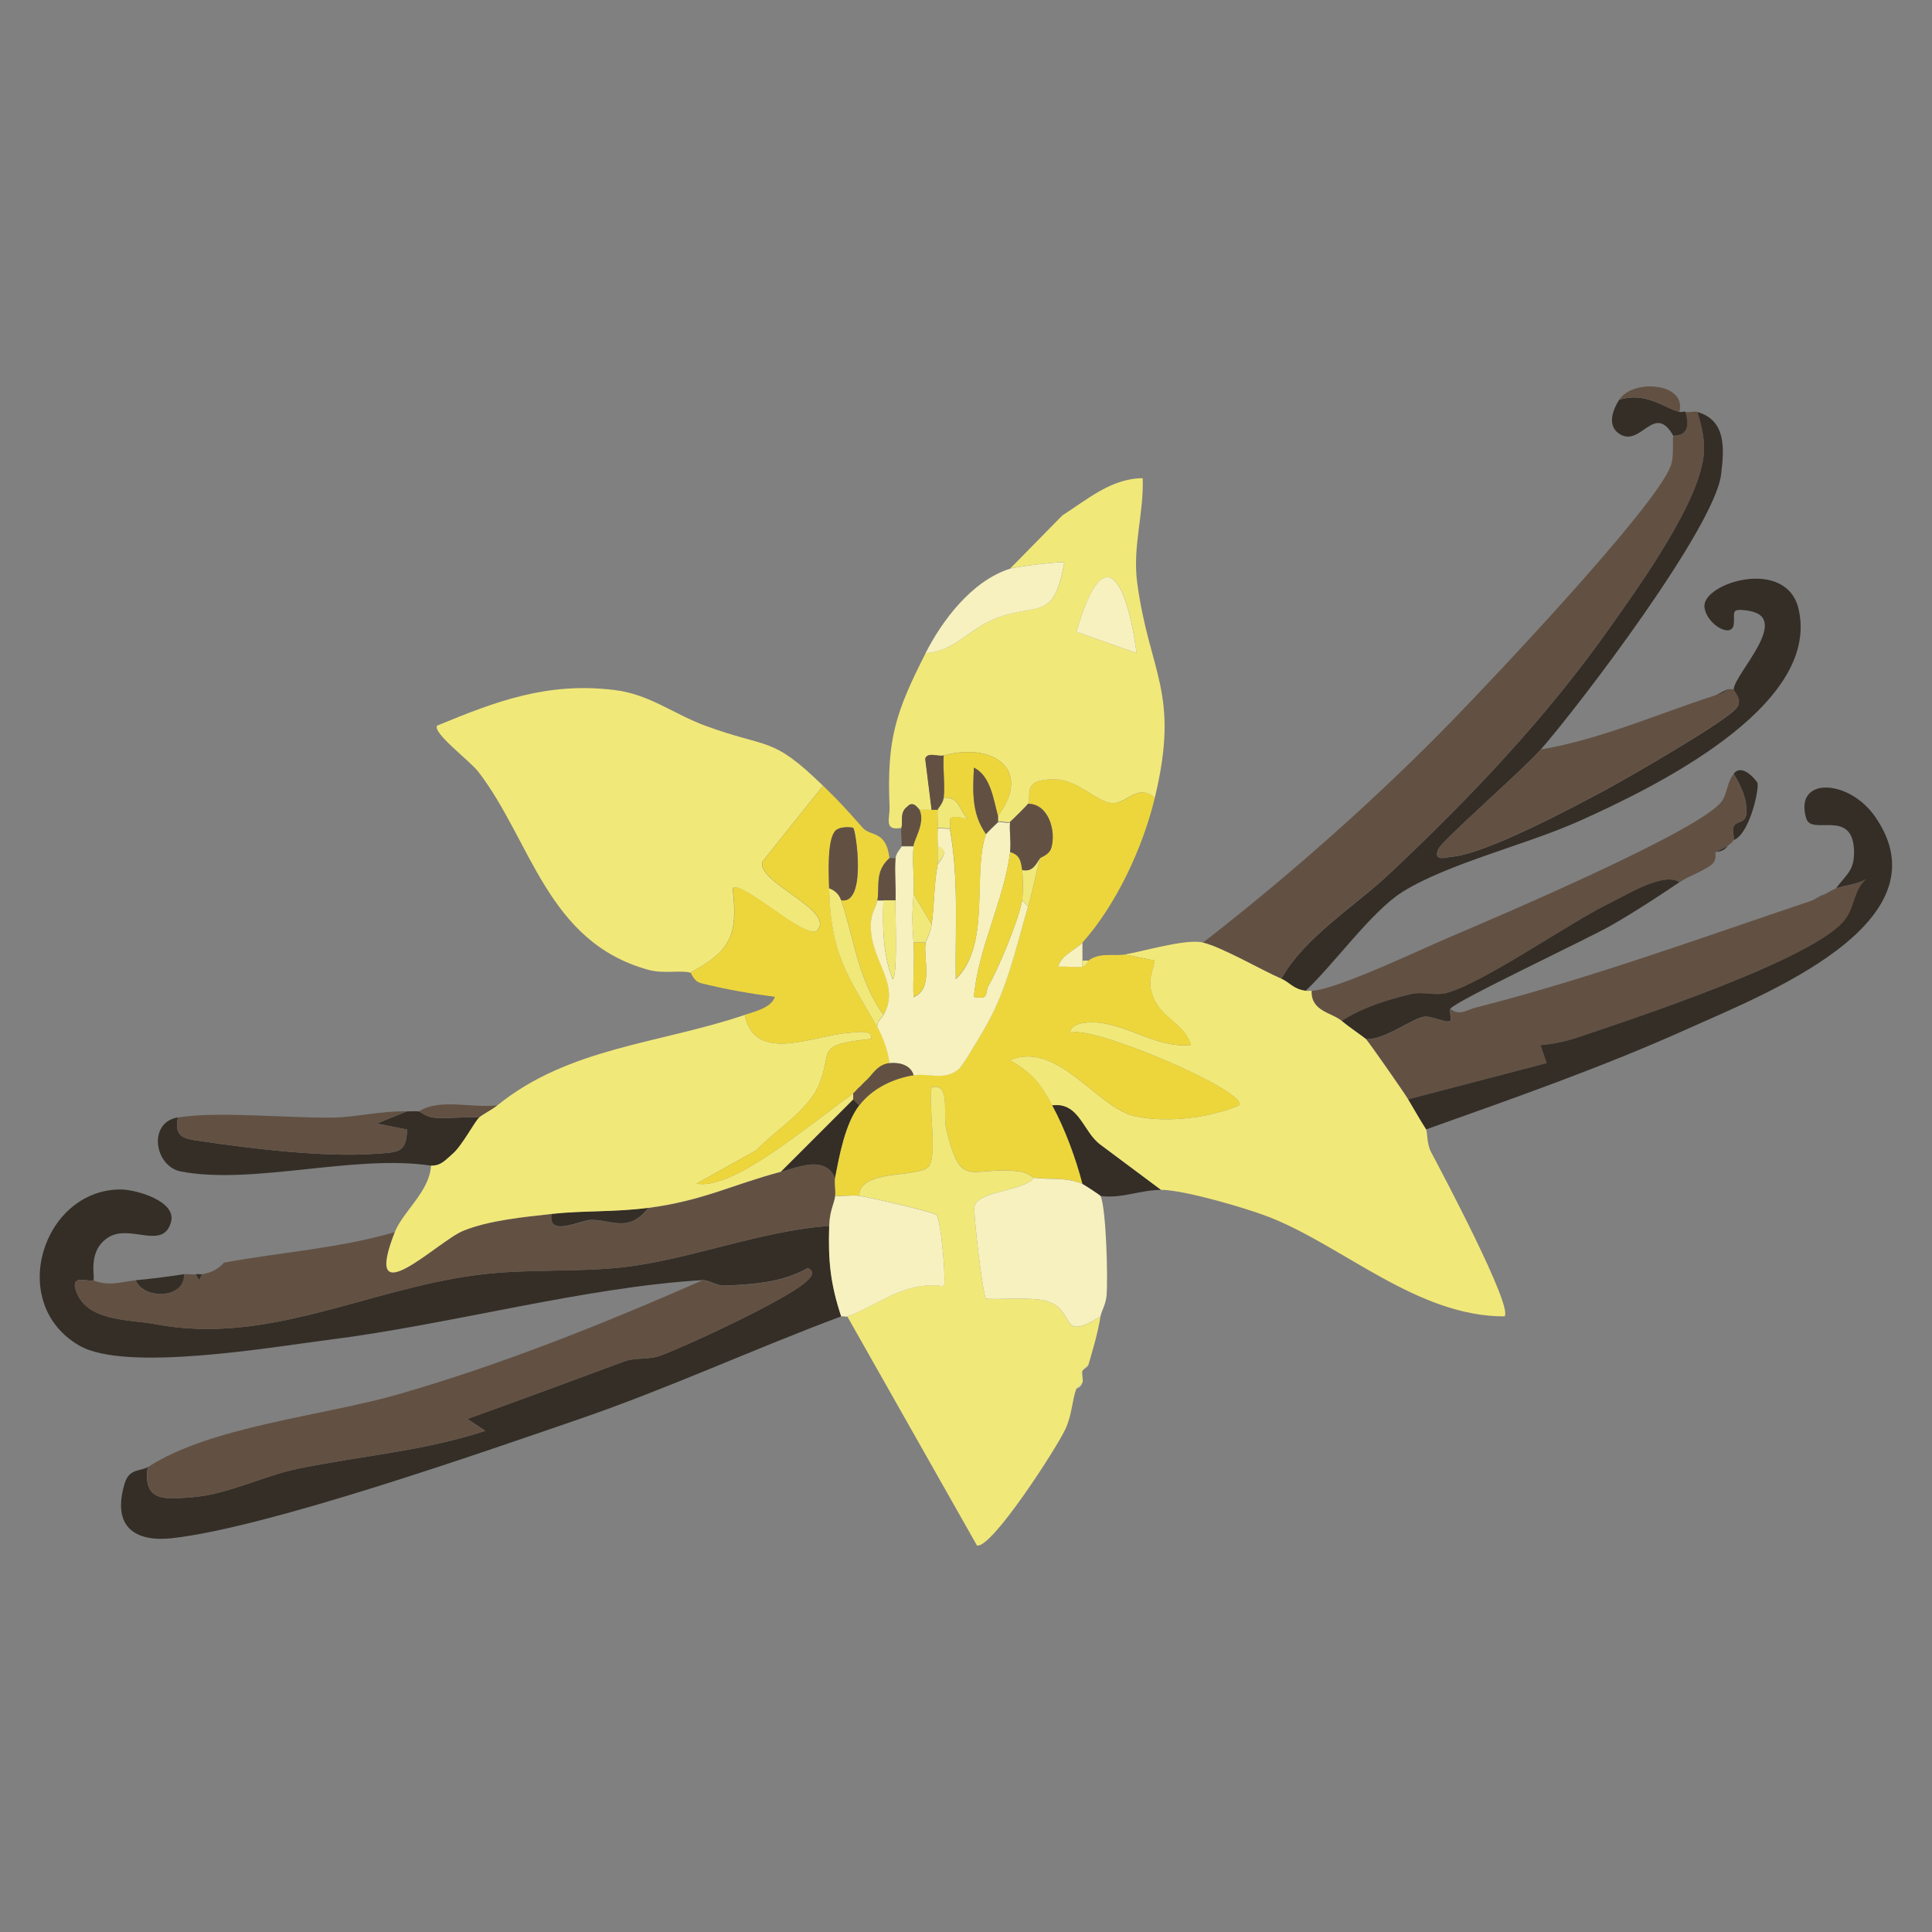 <?xml version="1.0" encoding="UTF-8"?>
<svg id="Layer_2" data-name="Layer 2" xmlns="http://www.w3.org/2000/svg" viewBox="0 0 185 185">
  <rect x="0" y="0" width="185" height="185" fill="#808080" stroke="none"/>
  <defs>
    <style>
      .cls-1 {
        fill: #f1e87a;
      }

      .cls-2 {
        fill: #625143;
      }

      .cls-3 {
        fill: none;
      }

      .cls-4 {
        fill: #f6f1be;
      }

      .cls-5 {
        fill: #edd63c;
      }

      .cls-6 {
        fill: #342e27;
      }
    </style>
  </defs>
  <g id="borxes">
    <rect class="cls-3" width="185" height="185"/>
  </g>
  <g id="flavours">
    <g>
      <g>
        <path class="cls-2" d="M162.54,39.44c.35,1.22.68,2.46.63,3.75-.2,4.64-6.21,12.93-9.06,16.97-6.07,8.59-13.36,16.27-21.01,23.46-3.35,3.14-8.19,6.09-10.4,10.1-1.98-.87-5.67-3.02-7.51-3.46,8.27-6.41,16.67-13.85,23.97-21.36,3.93-4.04,19.25-20.24,20.81-24.25.37-.94.14-2.69.26-2.9.08-.14,1.9.24,1.15-2.31.29.1.83-.1,1.15,0Z"/>
        <path class="cls-2" d="M175.83,85.06c.83-.3,1.97-.36,2.88-.87-1.2,1.05-1.04,2.52-1.97,3.8-2.75,3.78-20.4,9.58-25.61,11.34-1.15.39-2.38.65-3.59.75l.59,1.72-13.28,3.47c-.39-.65-3.71-5.42-4.04-5.77,1.75.13,4.42-1.97,5.58-2.14.74-.11,2.16.66,2.5.4.16-.12-.12-.96,0-1.15.86.7,1.59.08,2.42-.13,10.76-2.73,21.67-6.71,32.23-10.26l1.15-.58c.26-.09.64-.39,1.15-.58Z"/>
        <path class="cls-6" d="M147.53,71.78c-1.67,1.91-9.46,8.71-9.81,9.54-.52,1.23.76.77,1.3.72,3.33-.3,11.56-4.7,14.88-6.49,2.01-1.09,11.61-6.59,12.44-7.82.54-.8-.34-1.48-.33-1.72.08-1.51,5.58-6.84,1.45-7.52-1.9-.31-1.29.19-1.45,1.32-.2,1.37-2.65-.06-2.8-1.7-.21-2.29,7.87-4.81,9.02.23,2.15,9.38-14.14,17.2-21.03,20.29-5.09,2.28-12.5,4.03-16.9,6.77-2.95,1.84-6.59,6.97-9.29,9.48-1.19-.17-1.52-.81-2.31-1.15,2.21-4,7.06-6.95,10.4-10.1,7.65-7.19,14.94-14.87,21.01-23.46,2.85-4.04,8.86-12.33,9.06-16.97.06-1.29-.27-2.53-.63-3.75,2.73.8,2.59,3.44,2.26,6.01-.65,5.07-13.38,21.86-17.27,26.32Z"/>
        <path class="cls-6" d="M136.56,108.16c-.66-1.02-1.01-1.69-1.73-2.89l13.28-3.47-.59-1.72c1.21-.1,2.44-.36,3.59-.75,5.22-1.76,22.87-7.56,25.61-11.34.93-1.28.77-2.75,1.97-3.8-.9.51-2.05.57-2.88.87,1.07-1.43,1.8-1.73,1.72-3.7-.18-3.95-4.07-1.31-4.57-2.99-1.21-4.01,4.04-3.81,6.57-.2,7.16,10.22-10.88,17.16-17.76,20.27-8.21,3.71-16.75,6.69-25.22,9.71Z"/>
        <path class="cls-2" d="M166.01,74.09c.67,1.17,1.29,2.36,1.22,3.77-.05,1.02-.96.74-1.21,1.26-.2.43.09,1.11-.02,1.32-.17.33-.46.43-.58.58l-1.15.58c-.06.07.19.73-.37,1.19-.78.63-2.21,1.1-3.09,1.7-1.46-1.02-4.96,1.16-6.47,1.9-4.23,2.07-11.89,7.5-15.65,8.66-1.3.4-2.3-.17-3.74.19-2.2.54-4.57,1.28-6.47,2.53-.96-.81-2.96-.91-2.89-2.89,2.34-.09,10.32-3.91,13.1-5.09,4.43-1.89,24.31-10.33,26.19-13.08.55-.8.45-1.72,1.14-2.62Z"/>
        <path class="cls-2" d="M166.01,66c-.01.24.86.92.33,1.72-.83,1.23-10.43,6.73-12.44,7.82-3.32,1.8-11.55,6.19-14.88,6.49-.54.05-1.81.51-1.3-.72.35-.83,8.14-7.62,9.81-9.54,5.8-.99,11.19-3.41,16.75-5.2.42-.14.84-.23,1.15-.58h.58Z"/>
        <path class="cls-6" d="M160.81,84.48c-2.13,1.44-4.31,2.86-6.54,4.14-2.18,1.25-14.94,7.25-15.4,7.98-.12.19.16,1.03,0,1.15-.34.26-1.76-.51-2.5-.4-1.16.17-3.83,2.27-5.58,2.14-.1-.11-1.66-1.18-2.31-1.73,1.9-1.25,4.27-1.99,6.47-2.53,1.44-.36,2.44.21,3.74-.19,3.76-1.16,11.42-6.59,15.65-8.66,1.51-.74,5.02-2.91,6.47-1.9Z"/>
        <path class="cls-6" d="M160.81,39.44c.19.05.41-.06.58,0,.75,2.55-1.08,2.17-1.15,2.31-1.86-3.32-3.14,1.24-5.24-.25-1.14-.81-.53-2.33.04-3.21,2.55-.81,4.17.72,5.77,1.15Z"/>
        <path class="cls-2" d="M155.04,38.29c1.32-2.06,6.5-1.64,5.77,1.15-1.6-.43-3.22-1.97-5.77-1.15Z"/>
        <path class="cls-6" d="M166.01,74.09c.84-1.1,2.29.78,2.3.93.06,1.11-.91,4.92-2.3,5.42.11-.21-.19-.89.02-1.32.25-.52,1.15-.24,1.21-1.26.07-1.41-.55-2.61-1.22-3.77Z"/>
        <path class="cls-6" d="M165.43,66c-.32.34-.73.44-1.15.58l1.15-.58Z"/>
        <path class="cls-6" d="M165.43,81.02c-.47.62-1.08.5-1.15.58l1.15-.58Z"/>
        <path class="cls-6" d="M174.67,85.64l-1.15.58c.2-.07.64-.39,1.15-.58Z"/>
      </g>
      <g>
        <path class="cls-6" d="M8.95,122.59c-.21.26-2.16-.66-1.72.85.91,3.15,5.17,2.88,7.63,3.35,10.77,2.06,20.11-3.31,30.84-4.71,4.63-.6,9.3-.25,13.72-.71,6.41-.67,13.43-3.54,19.98-3.98-.1,3.3.12,5.53,1.15,8.66-8.34,3.11-16.6,6.92-25.1,9.84-9.49,3.26-29.67,10.32-38.87,11.39-3.8.44-5.86-1.18-4.64-5.24.44-1.47,1.55-1.13,2.2-1.56-.49,3.39,1.73,3.09,4.33,2.88,3.35-.27,6.8-2.05,9.99-2.71,6-1.24,12.12-1.7,18.01-3.64l-1.72-1.14c5.01-1.79,10.01-3.65,15-5.5,1.11-.41,2.4-.15,3.48-.56,2.8-1.05,11.78-5.24,13.82-6.97.5-.43,1.15-.99.31-1.42-2.49,1.39-5.18,1.57-8.04,1.68-.65.03-1.48-.56-2.06-.52-11.2.66-24.14,4.24-35.6,5.69-5.63.72-19.66,3.15-24.08.57-6.99-4.07-3.46-14.94,3.96-14.94,1.51,0,5.37,1.12,4.84,3.09-.74,2.8-3.94.15-6.03,1.51-2.03,1.31-1.2,3.83-1.41,4.08Z"/>
        <path class="cls-2" d="M74.77,112.2c1.71-.45,4.18-1.59,5.2.58-.1.51.07,1.18,0,1.73-.1.77-.53,1.39-.58,2.89-6.55.44-13.57,3.31-19.98,3.98-4.42.46-9.1.11-13.72.71-10.73,1.4-20.07,6.77-30.84,4.71-2.45-.47-6.72-.2-7.63-3.35-.43-1.51,1.51-.6,1.72-.85,1.55.61,2.65.13,4.04,0,.8,1.89,4.75,1.77,4.62-.58.37-.06.79.06,1.15,0l.29.57.29-.57c1.63-.28,2.01-1.1,2.14-1.12,5.43-1,11-1.36,16.34-2.92-3.25,8.26,4.02.91,6.53-.11s5.85-1.33,8.49-1.62c-.39,2.27,2.66.62,3.75.58,1.89-.07,3.6,1.3,5.49-1.15,5.26-.69,8.04-2.23,12.7-3.46Z"/>
        <path class="cls-2" d="M67.27,122.59c.58-.03,1.41.55,2.06.52,2.86-.11,5.55-.29,8.04-1.68.84.43.19.99-.31,1.42-2.04,1.73-11.01,5.92-13.82,6.97-1.09.41-2.38.15-3.48.56-5,1.84-10,3.71-15,5.5l1.72,1.14c-5.89,1.94-12.01,2.4-18.01,3.64-3.19.66-6.65,2.44-9.99,2.71-2.6.21-4.81.51-4.33-2.88,5.97-3.9,16.83-4.92,23.93-6.96,9.92-2.85,19.76-6.79,29.2-10.94Z"/>
        <path class="cls-6" d="M40.13,106.42c.08,0,.65.53,1.4.6,1.44.14,2.93-.12,4.38-.02-.47.43-1.65,2.73-2.57,3.5-.64.54-1.08,1.14-2.05,1.12-7.28-1.12-17.05,1.87-23.95.56-2.59-.49-3.19-4.74-.3-5.18-.37,1.86.49,2.02,2.06,2.25,4.88.73,11.91,1.58,16.73,1.24,2.29-.16,3.09-.05,3.15-2.33l-2.89-.58,2.88-1.16c.38,0,.77-.03,1.15,0Z"/>
        <path class="cls-2" d="M38.97,106.42l-2.88,1.16,2.89.58c-.07,2.28-.86,2.17-3.15,2.33-4.82.35-11.85-.51-16.73-1.24-1.57-.24-2.43-.39-2.06-2.25,3.97-.61,10.41.07,14.75.02,2.28-.03,4.54-.65,7.19-.6Z"/>
        <path class="cls-2" d="M47.63,105.85c-.58.47-1.43.88-1.73,1.15-1.44-.1-2.94.16-4.38.02-.75-.07-1.32-.6-1.4-.6,1.95-1.28,5.13-.28,7.51-.58Z"/>
        <path class="cls-6" d="M17.61,122.01c.13,2.35-3.82,2.47-4.62.58,1.58-.15,3.06-.33,4.62-.58Z"/>
        <path class="cls-6" d="M18.76,122.01c.19-.03.39.03.58,0l-.29.57-.29-.57Z"/>
        <path class="cls-6" d="M82.28,105.85c-1.35,1.77-1.9,4.78-2.31,6.93-1.01-2.17-3.49-1.03-5.2-.58l6.93-6.93.58.58Z"/>
        <path class="cls-6" d="M62.07,115.66c-1.88,2.46-3.59,1.09-5.49,1.15-1.1.04-4.15,1.69-3.75-.58,2.98-.33,6.02-.15,9.24-.58Z"/>
      </g>
      <g>
        <path class="cls-1" d="M115.19,90.26c1.84.44,5.53,2.6,7.51,3.46.79.34,1.12.98,2.31,1.15.18.03.39,0,.58,0-.07,1.98,1.93,2.08,2.89,2.89.65.55,2.21,1.62,2.31,1.73.33.36,3.65,5.12,4.04,5.77.72,1.2,1.07,1.86,1.73,2.89.11.17.07,1.39.45,2.12.98,1.85,7.94,14.95,7.05,15.78-8.33.02-15.38-6.7-22.53-9.51-2.17-.85-8.19-2.61-10.38-2.61l-5.79-4.32c-1.68-1.22-2.01-4.08-4.61-3.77-1.18-2.15-1.8-2.97-4.04-4.33,4.59-1.89,8.31,4.55,11.96,5.37,3.01.67,7.17.17,9.98-1.04.95-1.28-14.17-7.79-16.16-6.93,0-1.02,1.76-1.05,2.43-1.01,3.22.23,5.86,2.5,9.11,2.16-.63-2.22-3.19-2.54-3.8-5.2-.27-1.19.14-1.79.34-2.88l-2.89-.58c1.68-.27,5.9-1.54,7.51-1.15Z"/>
        <path class="cls-1" d="M66.11,93.14c-.95-.27-2.54.14-4.05-.28-9.7-2.68-11.19-12.39-16.26-18.96-.82-1.06-4.43-3.75-3.94-4.42,5.74-2.37,10.56-4.18,16.97-3.41,3.37.41,5.68,2.31,8.7,3.42,6.12,2.25,6.32.92,11.28,5.75l-5.8,7.25c-.68,1.99,7.07,4.69,5.22,6.61-.99,1.03-7.29-4.91-8.08-4.04.53,4.5-.18,5.99-4.05,8.08Z"/>
        <path class="cls-5" d="M110.58,76.4c-1.15,4.76-3.66,10.19-6.93,13.86-.58.66-2.06,1.18-2.31,2.3.76-.04,1.56.08,2.31,0,.26-.03.52-.31.58-.58,1.08-.81,2.38-.4,3.46-.58l2.89.58c-.2,1.09-.61,1.69-.34,2.88.61,2.66,3.17,2.98,3.8,5.2-3.25.34-5.89-1.93-9.11-2.16-.67-.05-2.44-.01-2.43,1.01,1.99-.86,17.11,5.65,16.16,6.93-2.81,1.21-6.97,1.71-9.98,1.04-3.65-.82-7.37-7.25-11.96-5.37,2.24,1.36,2.86,2.18,4.04,4.33s2.26,5.07,2.89,7.51c-1.65-.67-3.08-.37-4.62-.58-.14-.02-.66-.51-1.4-.6-4.76-.6-5.54,1.94-7.01-3.99-.37-1.51.45-4.55-1.41-4.07-.32,1.66.55,6.42-.25,7.54-.85,1.19-6.7.21-6.68,2.85-.74-.1-1.56.07-2.31,0,.07-.55-.1-1.22,0-1.73.41-2.15.96-5.16,2.31-6.93,1.23-1.62,3.25-2.58,5.2-2.89,1.47-.23,2.97.55,4.33-.58.36-.3,1.85-2.83,2.27-3.53,2.32-3.87,3.07-7.63,4.38-12.06.49-1.68.74-3.14,1.15-4.62.02-.07.85-.3,1.06-.97.49-1.63-.27-4.21-2.21-4.23.4-.65-.78-2.41,2.61-2.33,2.16.05,3.81,2.05,5.33,2.26s2.46-1.98,4.19-.5Z"/>
        <path class="cls-1" d="M71.31,97.18c1.01,4.79,6.6,1.91,10.09,1.71.63-.04,2.19-.37,2.03.59-5.6.59-3.58,1.09-5.05,4.48-1.05,2.42-4.16,4.29-5.95,6.18l-5.74,3.2c1.01.16,1.8-.12,2.72-.44,3.35-1.19,9.1-5.9,12.29-8.21v.58l-6.93,6.93c-4.67,1.24-7.44,2.77-12.7,3.46-3.22.42-6.26.25-9.24.58-2.64.29-6.06.62-8.49,1.62s-9.77,8.37-6.53.11c.77-1.95,3.33-3.89,3.46-6.35.97.02,1.41-.57,2.05-1.12.92-.77,2.1-3.07,2.57-3.5.3-.28,1.16-.69,1.73-1.15,6.84-5.56,15.58-5.91,23.67-8.66Z"/>
        <path class="cls-1" d="M96.72,54.45l5.01-5.1c2.39-1.52,4.67-3.54,7.69-3.56.12,3.43-1,6.56-.52,10.05,1.16,8.65,4.12,10.43,1.68,20.55-1.73-1.48-2.71.7-4.19.5s-3.17-2.21-5.33-2.26c-3.39-.08-2.21,1.69-2.61,2.33-.06.1-1.53,1.58-1.73,1.73-.18.14-.95-.14-1.15,0v-.58c3.37-4.51-.63-7.06-5.2-5.77-.51.14-1.57-.38-1.76.32l.61,4.88c-.38,0-.77,0-1.15,0-.07,0-.58-.97-1.17-.32-.76.54-.43,1.41-.57,2.05-1.75.32-1.11-.88-1.15-1.99-.28-6.57.61-9.13,3.46-14.75,2.91-.16,4.3-2.56,7.19-3.5,3.86-1.25,5.09.27,6.09-5.16-.19-.17-4.58.38-5.19.57ZM108.84,62.54c-.87-6.6-3.03-11.42-5.77-2.04l5.77,2.04Z"/>
        <path class="cls-1" d="M82.28,114.51c-.02-2.64,5.83-1.66,6.68-2.85.8-1.12-.07-5.88.25-7.54,1.86-.48,1.04,2.56,1.41,4.07,1.46,5.93,2.25,3.39,7.01,3.99.74.09,1.26.58,1.4.6-1.14,1.34-5.2,1.2-5.71,2.68-.17.49.78,8.54,1.09,8.86.2.21,4.36-.19,5.8.26,2.94.92,1.08,4.05,5.17,1.47-.29,1.74-.68,2.98-1.15,4.62l-.58.58c-.1.31.11.86,0,1.15l-.58.58c-.41,1.05-.4,2.46-1.05,3.86-.83,1.8-7.07,11.48-8.47,11.15l-12.42-21.94c3.16-1.15,5.5-3.44,9.24-2.89.27-.26-.26-6.34-.69-6.82-.25-.29-6.51-1.72-7.4-1.84Z"/>
        <path class="cls-5" d="M78.82,75.24c1.57,1.53,2.25,2.28,3.79,4.03.75.85,2.25.21,2.56,2.9-1.42,1.29-.92,2.61-1.15,4.04-.11.66-.66,1.11-.63,2.57.07,3.32,2.89,5.43,1.21,8.4-2.49-3.49-2.79-7.31-4.04-10.97,2.46.41,1.41-6.67,1.15-6.93-.08-.08-1.37-.22-1.78.35-.72.98-.56,4.09-.53,5.43.15,6.29,1.72,8.31,4.62,13.28.51.87,1.09,2.42,1.15,3.46-1.22.14-1.68,1.24-2.31,1.73-.21.17-.37.42-.58.58s-.36.42-.58.58c-3.19,2.31-8.93,7.03-12.29,8.21-.92.33-1.72.61-2.72.44l5.74-3.2c1.79-1.89,4.9-3.76,5.95-6.18,1.47-3.38-.55-3.89,5.05-4.48.15-.96-1.41-.63-2.03-.59-3.49.2-9.08,3.08-10.09-1.71.96-.33,2.54-.66,2.89-1.73-2.33-.3-4.82-.73-7.09-1.31-.71-.18-.92-.99-.99-1.01,3.87-2.09,4.58-3.59,4.05-8.08.79-.87,7.08,5.07,8.08,4.04,1.84-1.92-5.91-4.62-5.22-6.61l5.8-7.25Z"/>
        <path class="cls-4" d="M96.72,78.71c-.08.95.12,1.95,0,2.89-.56,4.58-3.06,9.17-3.46,13.86,1.54.32.99-.39,1.43-1.14.94-1.59,2.91-6.39,3.18-8.1l.58.58c-1.3,4.43-2.05,8.19-4.38,12.06-.42.7-1.9,3.23-2.27,3.53-1.36,1.13-2.86.35-4.33.58-.27-.99-1.38-1.26-2.31-1.15-.07-1.04-.65-2.6-1.15-3.46-.06-.55.39-.82.58-1.15,1.68-2.96-1.14-5.08-1.21-8.4-.03-1.47.52-1.91.63-2.57h.58c-.09,2.53-.05,5.13.87,7.51.53,0,.25-6.5.29-7.51.05-1.34-.11-2.72,0-4.04.05-.55.55-.99.58-1.15h1.15c-.15,1.5.1,3.11,0,4.62-.15,2.25-.15,2.33,0,4.62.12,1.71-.09,3.48,0,5.2,1.95-.86.92-3.57,1.15-5.2.03-.2.45-.87.58-1.73.26-1.78.21-3.91.58-5.77.05-.26,1.32-1.28,0-1.73,0-.57-.04-1.16,0-1.73.32-.07,1.06.1,1.15,0,.89,4.76.51,9.61.58,14.44,3.4-3.29,1.57-10.05,2.88-13.86.03-.08,1.09-1.11,1.15-1.15.21-.14.97.14,1.15,0Z"/>
        <path class="cls-4" d="M103.65,113.35c.1.04,1.69,1.06,1.73,1.15.55,1.23.72,7.93.58,9.56-.08.89-.49,1.46-.58,1.99-4.09,2.57-2.23-.56-5.17-1.47-1.44-.45-5.6-.05-5.8-.26-.31-.32-1.26-8.37-1.09-8.86.51-1.48,4.57-1.34,5.71-2.68,1.54.21,2.97-.09,4.62.58Z"/>
        <path class="cls-4" d="M82.28,114.51c.89.12,7.15,1.55,7.4,1.84.43.48.96,6.56.69,6.82-3.74-.55-6.08,1.73-9.24,2.89-.17.06-.41-.06-.58,0-1.04-3.13-1.26-5.36-1.15-8.66.05-1.5.48-2.12.58-2.89.75.07,1.57-.1,2.31,0Z"/>
        <path class="cls-4" d="M96.72,54.45c.62-.19,5-.75,5.19-.57-1,5.43-2.23,3.91-6.09,5.16-2.89.93-4.27,3.34-7.19,3.5,1.57-3.1,4.43-6.93,8.08-8.08Z"/>
        <path class="cls-6" d="M100.76,105.85c2.6-.32,2.93,2.54,4.61,3.77l5.79,4.32c-1.95,0-3.79.86-5.77.58-.04-.09-1.64-1.12-1.73-1.15-.63-2.44-1.69-5.32-2.89-7.51Z"/>
        <path class="cls-2" d="M88.05,77.55c.57,1.26-.51,2.8-.58,3.46h-1.15c.08-.54-.11-1.24,0-1.73.14-.64-.19-1.51.57-2.05.59-.65,1.1.32,1.17.32Z"/>
        <path class="cls-2" d="M85.75,86.21h-1.73c.23-1.43-.27-2.75,1.15-4.04h.58c-.11,1.33.05,2.71,0,4.04Z"/>
        <path class="cls-4" d="M103.65,91.99v.58c-.75.08-1.55-.05-2.31,0,.25-1.12,1.72-1.65,2.31-2.3v1.73Z"/>
        <path class="cls-1" d="M103.65,92.56v-.58h.58c-.06.27-.31.55-.58.58Z"/>
        <path class="cls-4" d="M103.65,131.25l.58-.58c-.07.25-.54.45-.58.58Z"/>
        <path class="cls-4" d="M103.07,132.99l.58-.58c-.16.43-.56.54-.58.58Z"/>
        <path class="cls-2" d="M99.6,82.17c-.45.72-.77,1.36-1.73,1.15-.13-.87-.21-1.45-1.15-1.73.12-.94-.08-1.94,0-2.89.2-.15,1.67-1.63,1.73-1.73,1.94.01,2.7,2.6,2.21,4.23-.2.68-1.04.9-1.06.97Z"/>
        <path class="cls-2" d="M87.48,102.96c-1.95.31-3.96,1.26-5.2,2.89l-.58-.58v-.58c.22-.16.37-.42.58-.58l.58-.58c.63-.49,1.09-1.6,2.31-1.73.93-.1,2.04.17,2.31,1.15Z"/>
        <path class="cls-1" d="M98.45,86.79l-.58-.58c.11-.67.1-2.21,0-2.89.96.2,1.29-.44,1.73-1.15-.41,1.48-.66,2.94-1.15,4.62Z"/>
        <path class="cls-5" d="M95.56,78.13c-.43-1.55-.69-3.83-2.3-4.62-.11,2.29-.23,4.4,1.15,6.35-1.31,3.81.52,10.57-2.88,13.86-.07-4.83.3-9.68-.58-14.44.3-.31-.83-1.57,1.72-.86-.83-.88-.81-2.17-2.3-2.03.14-1.3-.1-2.72,0-4.04,4.57-1.29,8.57,1.26,5.2,5.77Z"/>
        <path class="cls-4" d="M108.84,62.54l-5.77-2.04c2.73-9.38,4.89-4.56,5.77,2.04Z"/>
        <path class="cls-5" d="M89.21,77.55h.58c-.05.57.04,1.16,0,1.73s0,1.16,0,1.73v1.73c-.36,1.87-.32,3.99-.58,5.77l-1.73-2.89c.1-1.51-.15-3.12,0-4.62.07-.66,1.15-2.2.58-3.46.38,0,.77,0,1.15,0Z"/>
        <path class="cls-2" d="M95.56,78.13v.58c-.07.05-1.13,1.08-1.15,1.15-1.38-1.95-1.26-4.06-1.15-6.35,1.61.79,1.87,3.07,2.3,4.62Z"/>
        <path class="cls-2" d="M90.36,72.35c-.1,1.32.14,2.74,0,4.04-.06.54-.57,1.04-.58,1.15h-.58l-.61-4.88c.19-.7,1.26-.18,1.76-.32Z"/>
        <path class="cls-1" d="M80.55,86.21c1.25,3.67,1.55,7.48,4.04,10.97-.19.34-.64.6-.58,1.15-2.9-4.97-4.47-6.99-4.62-13.28.56.21.96.59,1.15,1.15Z"/>
        <path class="cls-2" d="M79.39,85.06c-.03-1.34-.2-4.45.53-5.43.41-.56,1.7-.42,1.78-.35.26.27,1.3,7.35-1.15,6.93-.19-.57-.59-.95-1.15-1.15Z"/>
        <path class="cls-1" d="M82.28,104.11c.21-.16.37-.41.58-.58l-.58.58Z"/>
        <path class="cls-5" d="M97.87,83.33c.1.67.11,2.22,0,2.89-.27,1.71-2.25,6.51-3.18,8.1-.44.75.1,1.46-1.43,1.14.4-4.68,2.9-9.28,3.46-13.86.95.28,1.03.86,1.15,1.73Z"/>
        <path class="cls-1" d="M89.21,88.52c-.13.86-.55,1.53-.58,1.73h-1.15c-.15-2.29-.15-2.37,0-4.62l1.73,2.89Z"/>
        <path class="cls-1" d="M85.75,86.21c-.04,1.01.24,7.52-.29,7.51-.91-2.39-.96-4.98-.87-7.51h1.15Z"/>
        <path class="cls-5" d="M88.63,90.26c-.23,1.63.8,4.34-1.15,5.2-.09-1.72.11-3.48,0-5.2h1.15Z"/>
        <path class="cls-1" d="M90.36,76.4c1.49-.14,1.47,1.15,2.3,2.03-2.55-.71-1.42.55-1.72.86-.1.1-.83-.07-1.15,0,.04-.57-.05-1.16,0-1.73,0-.12.52-.61.58-1.15Z"/>
        <path class="cls-1" d="M89.79,82.75v-1.73c1.32.46.05,1.47,0,1.73Z"/>
      </g>
    </g>
  </g>
</svg>